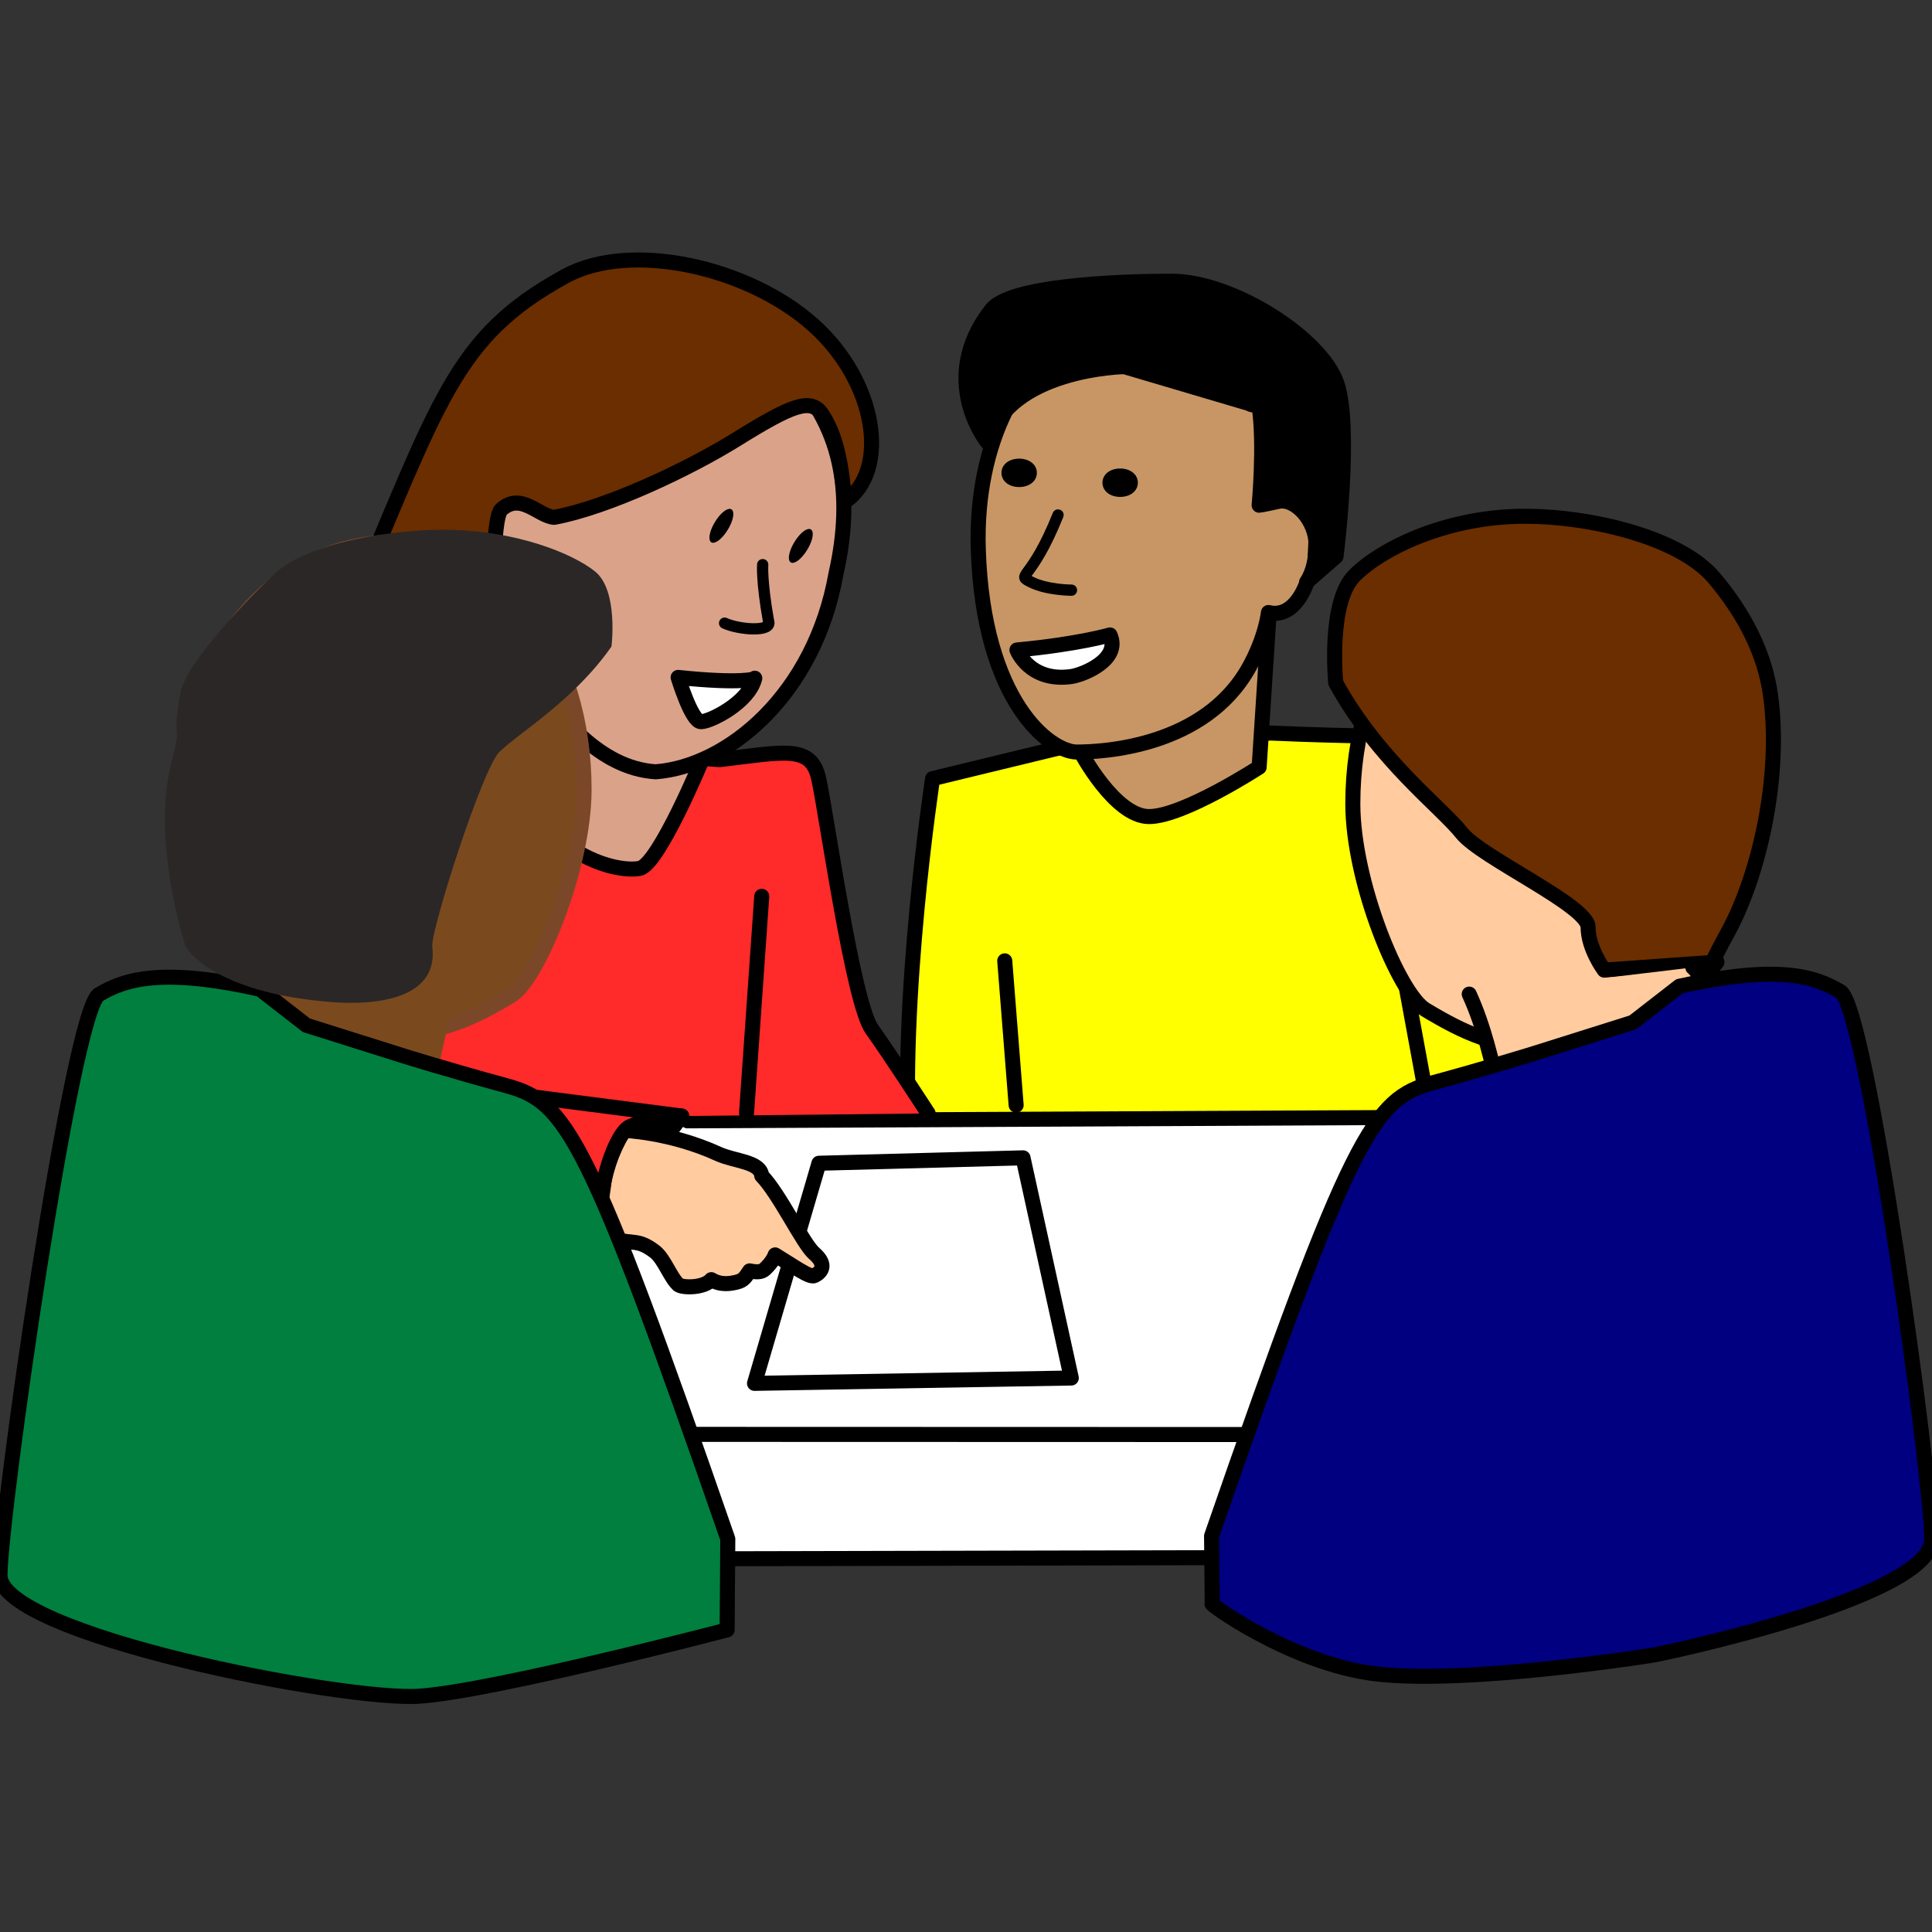 <svg width="257" height="257" xmlns="http://www.w3.org/2000/svg" viewBox="0 -32 257 257">

 <rect x="0" y="-32" width="257" height="257" fill="#333333" stroke="none"/>

 <g id="imagebot_2">
  <g transform="matrix(1 0 0 1 -371.885 -497.562)" fill="#ffff00" fill-rule="nonzero" stroke="#000000" stroke-width="2" stroke-linecap="round" stroke-linejoin="round" stroke-miterlimit="4" stroke-dashoffset="1.5" display="inline" id="imagebot_44">
   <path fill="#ffff00" fill-rule="nonzero" stroke="#000000" stroke-width="2" stroke-linecap="round" stroke-linejoin="round" stroke-miterlimit="4" stroke-dashoffset="1.5" id="imagebot_47" d="M 492.912 619.54 C 491.397 598.832 495.943 569.134 495.943 569.134 L 512.61 565.093 L 540.894 563.073 C 563.623 564.083 570.189 562.568 571.704 567.619 C 573.219 572.669 585.846 611.055 585.846 616.106 C 585.846 621.157 582.311 633.279 582.311 633.279"/>
   <path fill="#ffff00" fill-rule="nonzero" stroke="#000000" stroke-width="2" stroke-linecap="round" stroke-linejoin="round" stroke-miterlimit="4" stroke-dashoffset="1.5" id="imagebot_46" d="M 557.562 589.337 L 562.108 614.086"/>
   <path fill="#ffff00" fill-rule="nonzero" stroke="#000000" stroke-width="2" stroke-linecap="round" stroke-linejoin="round" stroke-miterlimit="4" stroke-dashoffset="1.5" id="imagebot_45" d="M 505.539 593.377 L 507.054 612.57"/>
  </g>
  <path transform="matrix(1 0 0 1 -371.885 -497.562)" fill="#c89664" fill-rule="nonzero" stroke="#000000" stroke-width="2" stroke-linecap="round" stroke-linejoin="round" stroke-miterlimit="4" stroke-dashoffset="1.5" id="imagebot_43" d="M540.642,548.173L539.379,567.619C539.379,567.619 529.278,574.185 524.732,574.185C520.186,574.185 515.641,565.598 515.641,565.598"/>
  <path fill="#c89664" fill-rule="nonzero" stroke="#000000" stroke-width="2" stroke-linecap="round" stroke-linejoin="round" stroke-miterlimit="4" stroke-dashoffset="1.5" id="imagebot_42" d="M 144.314 11.506 C 135.793 15.669 129.659 26.725 130.137 41.145 C 130.808 61.395 139.715 68.037 143.251 68.037 C 146.786 68.037 160.216 67.328 166.102 56.864 C 168.375 52.823 168.732 49.475 168.732 49.475 C 172.293 50.359 173.808 45.561 173.808 45.561 L 174.859 43.879 L 175.742 25.434 L 167.171 14.006 L 144.314 11.506 z"/>
  <path transform="translate(-3.277 0.328) matrix(0.42 0 0 0.467 18.096 -180.095)" fill="#000000" stroke="#000000" stroke-width="4.517" stroke-linecap="round" stroke-linejoin="round" stroke-dashoffset="1.5" id="imagebot_40" d="M 322.836 453.914 A 3.343 1.757 0 1 1 316.151 453.914 A 3.343 1.757 0 1 1 322.836 453.914 z"/>
  <path transform="matrix(1 0 0 1 -371.885 -497.562)" fill="none" stroke="#000000" stroke-width="1.5" stroke-linecap="round" stroke-linejoin="round" stroke-miterlimit="4" stroke-dashoffset="1.5" id="imagebot_39" d="M 512.627 534.067 C 509.056 542.996 506.913 541.924 509.056 542.996 C 511.199 544.067 514.413 544.067 514.413 544.067"/>
  <path transform="matrix(1 0 0 1 -371.885 -497.562)" fill="#000000" fill-rule="nonzero" stroke="#000000" stroke-width="2" stroke-linecap="round" stroke-linejoin="round" stroke-miterlimit="4" stroke-dashoffset="1.5" id="imagebot_38" d="M 503.266 524.435 C 506.044 514.586 521.449 514.333 521.449 514.333 L 539.379 519.636 C 539.379 519.636 536.854 519.005 539.379 519.636 C 540.137 524.687 539.379 532.768 539.379 532.768 C 539.379 532.768 539.632 532.768 541.905 532.263 C 544.177 531.758 546.955 534.789 546.955 538.072 C 546.955 541.355 545.693 542.996 545.693 542.996 L 549.607 539.587 C 549.607 539.587 551.754 522.667 549.733 516.606 C 547.713 510.545 535.844 502.969 527.762 502.969 C 519.681 502.969 506.205 503.652 503.771 506.757 C 496.448 516.101 503.266 524.435 503.266 524.435 z"/>
  <path transform="matrix(1 0 0 1 -371.885 -497.562)" fill="#ffffff" fill-rule="nonzero" stroke="#000000" stroke-width="2" stroke-linecap="round" stroke-linejoin="round" stroke-miterlimit="4" stroke-dashoffset="1.5" id="imagebot_37" d="M507.162,552.025C515.264,551.267 519.537,550.023 519.537,550.023C521.052,553.306 515.942,555.345 514.36,555.561C508.804,556.318 507.162,552.025 507.162,552.025z"/>
  <g transform="matrix(1 0 0 1 -371.885 -497.562)" id="imagebot_31">
   <path fill="#ffffff" stroke="#000000" stroke-width="2" stroke-linecap="round" stroke-linejoin="round" stroke-dashoffset="1.5" id="imagebot_34" d="M385.242,656.41L386.566,673.09L596.028,672.63L596.999,655.49L385.242,656.41z"/>
   <path fill="#ffffff" stroke="#000000" stroke-width="2" stroke-linecap="round" stroke-linejoin="round" stroke-dashoffset="1.5" id="imagebot_33" d="M463.343,614.66L567.037,614.175L596.454,656.405L384.595,656.343L415.079,624.403"/>
   <path fill="#ffffff" stroke="#000000" stroke-width="2" stroke-linecap="round" stroke-linejoin="round" stroke-dashoffset="1.5" id="imagebot_32" d="M480.822,620.3L472.252,649.58L514.392,648.87L507.972,619.58L480.822,620.3z"/>
  </g>
  <path transform="matrix(1 0 0 1 -371.885 -497.562)" fill="#ffcb9f" fill-rule="nonzero" stroke="#000000" stroke-width="2" stroke-linecap="round" stroke-linejoin="round" stroke-miterlimit="4" stroke-dashoffset="1.5" id="imagebot_30" d="M 451.511 628.217 C 451.79 629.27 451.877 629.147 453.417 630.372 C 456.228 631.102 456.727 630.349 458.965 632.033 C 460.246 632.997 461.057 635.53 462.157 636.484 C 462.815 636.903 465.586 636.89 466.503 635.785 C 467.793 636.562 469.075 636.307 469.859 636.121 C 470.875 635.879 471.055 635.409 471.606 634.617 C 472.568 634.82 473.187 634.783 473.593 634.415 C 474.275 633.798 474.807 633.056 474.998 632.492 C 477.419 633.959 479.599 635.564 480.229 635.249 C 480.987 634.87 482.065 633.919 480.171 632.277 C 478.716 631.017 475.558 624.379 473.214 621.962 C 473.019 620.058 469.591 620.049 467.449 619.067 C 461.045 616.132 454.868 615.927 454.868 615.927 C 454.868 615.927 452.641 619.663 452.262 622.567 C 451.884 625.471 451.533 627.484 451.533 627.484"/>
  <path transform="matrix(1 0 0 1 -371.885 -497.562)" fill="#ff2a2a" fill-rule="nonzero" stroke="#000000" stroke-width="2" stroke-linecap="round" stroke-linejoin="round" stroke-miterlimit="4" stroke-dashoffset="1.5" id="imagebot_29" d="M462.568,614.021L461.343,615.666C461.343,615.666 458.495,614.164 455.667,615.425C453.619,616.338 450.485,625.589 452.223,630.678C452.418,631.249 451.626,631.643 451.626,631.643C451.626,631.643 407.983,621.988 405.963,621.988C403.943,621.988 399.397,614.917 399.397,610.372C399.397,605.826 399.397,603.3 399.397,603.3L426.671,564.915C426.671,564.915 427.934,563.399 437.025,564.662L467.658,566.608C476.245,565.598 479.78,564.588 480.79,569.134C481.801,573.68 485.336,598.933 487.861,602.469C490.387,606.004 495.351,613.672 495.351,613.672"/>
  <path transform="matrix(1 0 0 1 -371.885 -497.562)" fill="#ffffff" fill-rule="nonzero" stroke="#000000" stroke-width="2" stroke-linecap="round" stroke-linejoin="round" stroke-miterlimit="4" stroke-dashoffset="1.5" id="imagebot_28" d="M 471.194 613.581 L 473.214 584.791"/>
  <path transform="matrix(1 0 0 1 -371.885 -497.562)" fill="#ff2a2a" fill-rule="nonzero" stroke="#000000" stroke-width="2" stroke-linecap="round" stroke-linejoin="round" stroke-miterlimit="4" stroke-dashoffset="1.5" id="imagebot_27" d="M429.196,592.694L418.59,608.351L462.568,614.021"/>
  <path transform="matrix(1 0 0 1 -371.885 -497.562)" fill="#dba28a" fill-rule="nonzero" stroke="#000000" stroke-width="2" stroke-linecap="round" stroke-linejoin="round" stroke-miterlimit="4" stroke-dashoffset="1.5" id="imagebot_25" d="M465.309,566.556C465.309,566.556 459.501,580.572 456.976,581.077C454.45,581.582 444.349,580.319 437.337,565.128L441.899,556.002"/>
  <path transform="matrix(1 0 0 1 -371.885 -497.562)" fill="#dba28a" fill-rule="nonzero" stroke="#000000" stroke-width="2" stroke-linecap="round" stroke-linejoin="round" stroke-miterlimit="4" stroke-dashoffset="1.5" id="imagebot_24" d="M483.09,541.878C480.235,557.992 468.67,567.494 459.103,568.229C451.506,567.737 446.144,560.682 442.025,555.056C438.948,550.852 439.621,551.366 438.216,545.822C437.154,533.167 428.494,519.457 440.13,514.168C451.918,508.379 466.933,505.228 476.314,514.552C484.041,521.928 485.462,531.359 483.09,541.878z"/>
  <path fill="#000000" stroke="#000000" stroke-width="6.63" stroke-linecap="round" stroke-linejoin="round" stroke-dashoffset="1.5" id="imagebot_23" transform="matrix(0.166 0.102 -0.243 0.398 153.772 -174.113)" d="M315.714,452.362A1.786,2.143 0 1 1 312.143,452.362A1.786,2.143 0 1 1 315.714,452.362z"/>
  <path fill="#000000" stroke="#000000" stroke-width="6.63" stroke-linecap="round" stroke-linejoin="round" stroke-dashoffset="1.5" id="imagebot_22" transform="matrix(0.166 0.102 -0.243 0.398 164.339 -171.442)" d="M315.714,452.362A1.786,2.143 0 1 1 312.143,452.362A1.786,2.143 0 1 1 315.714,452.362z"/>
  <path transform="matrix(1 0 0 1 -371.885 -497.562)" fill="none" stroke="#000000" stroke-width="1.5" stroke-linecap="round" stroke-linejoin="round" stroke-dashoffset="1.5" id="imagebot_21" d="M468.274,548.458C470.235,549.354 474.704,549.672 474.114,548.178C473.163,542.817 473.341,540.674 473.341,540.674"/>
  <path transform="matrix(1 0 0 1 -371.885 -497.562)" fill="#ffffff" fill-rule="nonzero" stroke="#000000" stroke-width="2" stroke-linecap="round" stroke-linejoin="round" stroke-miterlimit="4" stroke-dashoffset="1.5" id="imagebot_20" d="M 462.091 555.674 C 470.663 556.567 472.27 555.853 472.27 555.853 C 472.27 555.853 472.32 555.658 472.27 555.853 C 471.446 559.031 466.377 561.567 465.127 561.567 C 463.877 561.567 462.091 555.674 462.091 555.674 z"/>
  <path transform="matrix(1 0 0 1 -371.885 -497.562)" fill="#6b2e00" fill-rule="nonzero" stroke="#000000" stroke-width="2" stroke-linecap="round" stroke-linejoin="round" stroke-miterlimit="4" stroke-dashoffset="1.5" id="imagebot_19" d="M445.598,534.383C452.788,533.043 463.588,527.91 469.93,523.964C477.19,519.447 479.754,518.44 481.213,520.635C482.989,523.305 483.819,526.859 484.239,532.317C490.251,528.298 488.601,516.44 480.079,508.806C471.404,501.035 455.724,497.562 447.079,502.301C432.247,510.433 430.416,518.709 418.08,547.621C423.433,551.847 436.544,557.189 442.178,554.537C441.824,553.084 443.36,549.784 442.303,546.712C436.448,548.874 437.468,534.347 438.535,533.366C441.158,530.956 443.498,534.219 445.598,534.383z"/>
  <g id="imagebot_11" transform="matrix(1 0 0 1 -636.372 -692.017)">
   <g id="imagebot_13">
    <path fill="#ffcb9f" fill-rule="nonzero" stroke="#000000" stroke-width="2" stroke-linecap="round" stroke-linejoin="round" stroke-miterlimit="4" stroke-dashoffset="1.5" id="imagebot_16" d="M 869.77 766.924 C 869.77 785.071 857.298 799.424 841.913 799.424 C 835.368 799.424 831.041 797.365 825.985 794.327 C 822.493 792.228 816.329 777.352 816.329 766.924 C 816.329 748.778 826.528 734.067 841.913 734.067 C 857.298 734.067 869.77 748.778 869.77 766.924 z"/>
    <path fill="#6b2e00" fill-rule="nonzero" stroke="#000000" stroke-width="2" stroke-linecap="round" stroke-linejoin="round" stroke-miterlimit="4" stroke-dashoffset="1.5" id="imagebot_15" d="M814.056,750.853C819.77,761.21 827.984,767.281 830.841,770.853C833.443,774.105 847.627,780.496 847.627,783.353C847.627,786.21 849.77,789.067 849.77,789.067L864.77,787.996C864.77,787.996 861.913,791.924 866.199,784.067C870.484,776.21 873.322,763.193 871.913,752.639C871.145,746.886 868.373,741.623 864.413,736.924C859.597,731.21 846.736,728.426 837.984,728.71C828.32,729.024 820.127,732.996 816.556,736.567C812.984,740.139 814.056,750.853 814.056,750.853z"/>
    <path fill="#ffcb9f" fill-rule="nonzero" stroke="#000000" stroke-width="2" stroke-linecap="round" stroke-linejoin="round" stroke-miterlimit="4" stroke-dashoffset="1.5" id="imagebot_14" d="M 831.812 792.256 C 835.741 800.827 836.199 811.567 837.984 811.567 C 839.77 811.567 858.699 802.281 861.913 796.924 C 865.127 791.567 861.556 788.71 861.556 788.71"/>
   </g>
   <path fill="#000080" fill-rule="nonzero" stroke="#000000" stroke-width="2" stroke-linecap="round" stroke-linejoin="round" stroke-miterlimit="4" stroke-dashoffset="1.5" id="imagebot_12" d="M840.484,800.139C840.484,800.139 834.77,801.924 826.913,804.067C819.056,806.21 816.199,810.496 797.538,864.335L797.627,873.353C796.87,873.1 808.055,881.284 819.264,882.665C831.543,884.176 856.556,880.139 856.556,880.139C856.556,880.139 893.341,872.639 893.341,864.781C893.341,856.924 884.77,794.067 881.199,791.924C877.627,789.781 872.627,788.353 859.77,791.21L853.592,796.008L840.484,800.139z"/>
  </g>
  <path fill="#7a4a1e" fill-rule="nonzero" stroke="#7a4828" stroke-width="2" stroke-linecap="round" stroke-linejoin="round" stroke-miterlimit="4" stroke-dashoffset="1.5" id="imagebot_10" d="M 24.254 73.01 C 24.254 91.156 36.726 105.51 52.111 105.51 C 58.656 105.51 62.984 103.451 68.039 100.412 C 71.531 98.313 77.696 83.437 77.696 73.01 C 77.696 54.863 67.496 40.152 52.111 40.152 C 36.726 40.152 24.254 54.863 24.254 73.01 z"/>
  <path fill="#7a4a1e" fill-rule="nonzero" stroke="#7a532e" stroke-width="2" stroke-linecap="round" stroke-linejoin="round" stroke-miterlimit="4" stroke-opacity="0" stroke-dashoffset="1.5" id="imagebot_9" d="M62.54,95.635C58.611,104.206 58.153,114.946 56.368,114.946C54.582,114.946 35.653,105.66 32.439,100.303C29.225,94.946 32.796,92.089 32.796,92.089"/>
  <path fill="#007f3f" fill-rule="nonzero" stroke="#000000" stroke-width="2" stroke-linecap="round" stroke-linejoin="round" stroke-miterlimit="4" stroke-dashoffset="1.5" id="imagebot_7" d="M 53.868 108.518 C 53.868 108.518 59.582 110.303 67.439 112.446 C 75.296 114.589 78.153 118.875 96.814 172.714 L 96.725 184.813 C 96.725 184.813 65.837 192.915 55.837 193.63 C 45.837 194.344 0 185.405 0 177.548 C 0 169.691 9.582 102.446 13.153 100.303 C 16.725 98.16 21.725 96.732 34.582 99.589 L 40.76 104.387 L 53.868 108.518 z"/>
  <path fill="#2b2727" fill-rule="nonzero" stroke="#000000" stroke-width="2" stroke-linecap="round" stroke-linejoin="round" stroke-miterlimit="4" stroke-opacity="0" stroke-dashoffset="1.5" id="imagebot_6" d="M 81.342 54.001 C 76.268 61.26 68.975 65.514 66.438 68.017 C 64.128 70.296 57.252 91.921 57.503 93.913 C 58.4 101.048 49.634 101.723 44.249 101.311 C 27.83 100.055 24.652 93.835 24.652 93.835 C 24.652 93.835 20.098 79.92 22.795 69.458 C 24.38 63.312 22.719 67.651 23.97 60.255 C 24.652 56.223 33.113 47.533 36.629 44.24 C 40.906 40.236 52.325 38.285 60.096 38.484 C 68.677 38.704 75.951 41.487 79.122 43.99 C 82.293 46.493 81.342 54.001 81.342 54.001 z"/>
  <title>imagebot_2</title>
  <path transform="translate(-0.655 -0.983) matrix(0.42 0 0 0.467 2.039 -180.095)" id="imagebot_72" fill="#000000" stroke="#000000" stroke-width="4.517" stroke-linecap="round" stroke-linejoin="round" stroke-dashoffset="1.5" d="M 322.836 453.914 A 3.343 1.757 0 1 1 316.151 453.914 A 3.343 1.757 0 1 1 322.836 453.914 z"/>
 </g>
</svg>